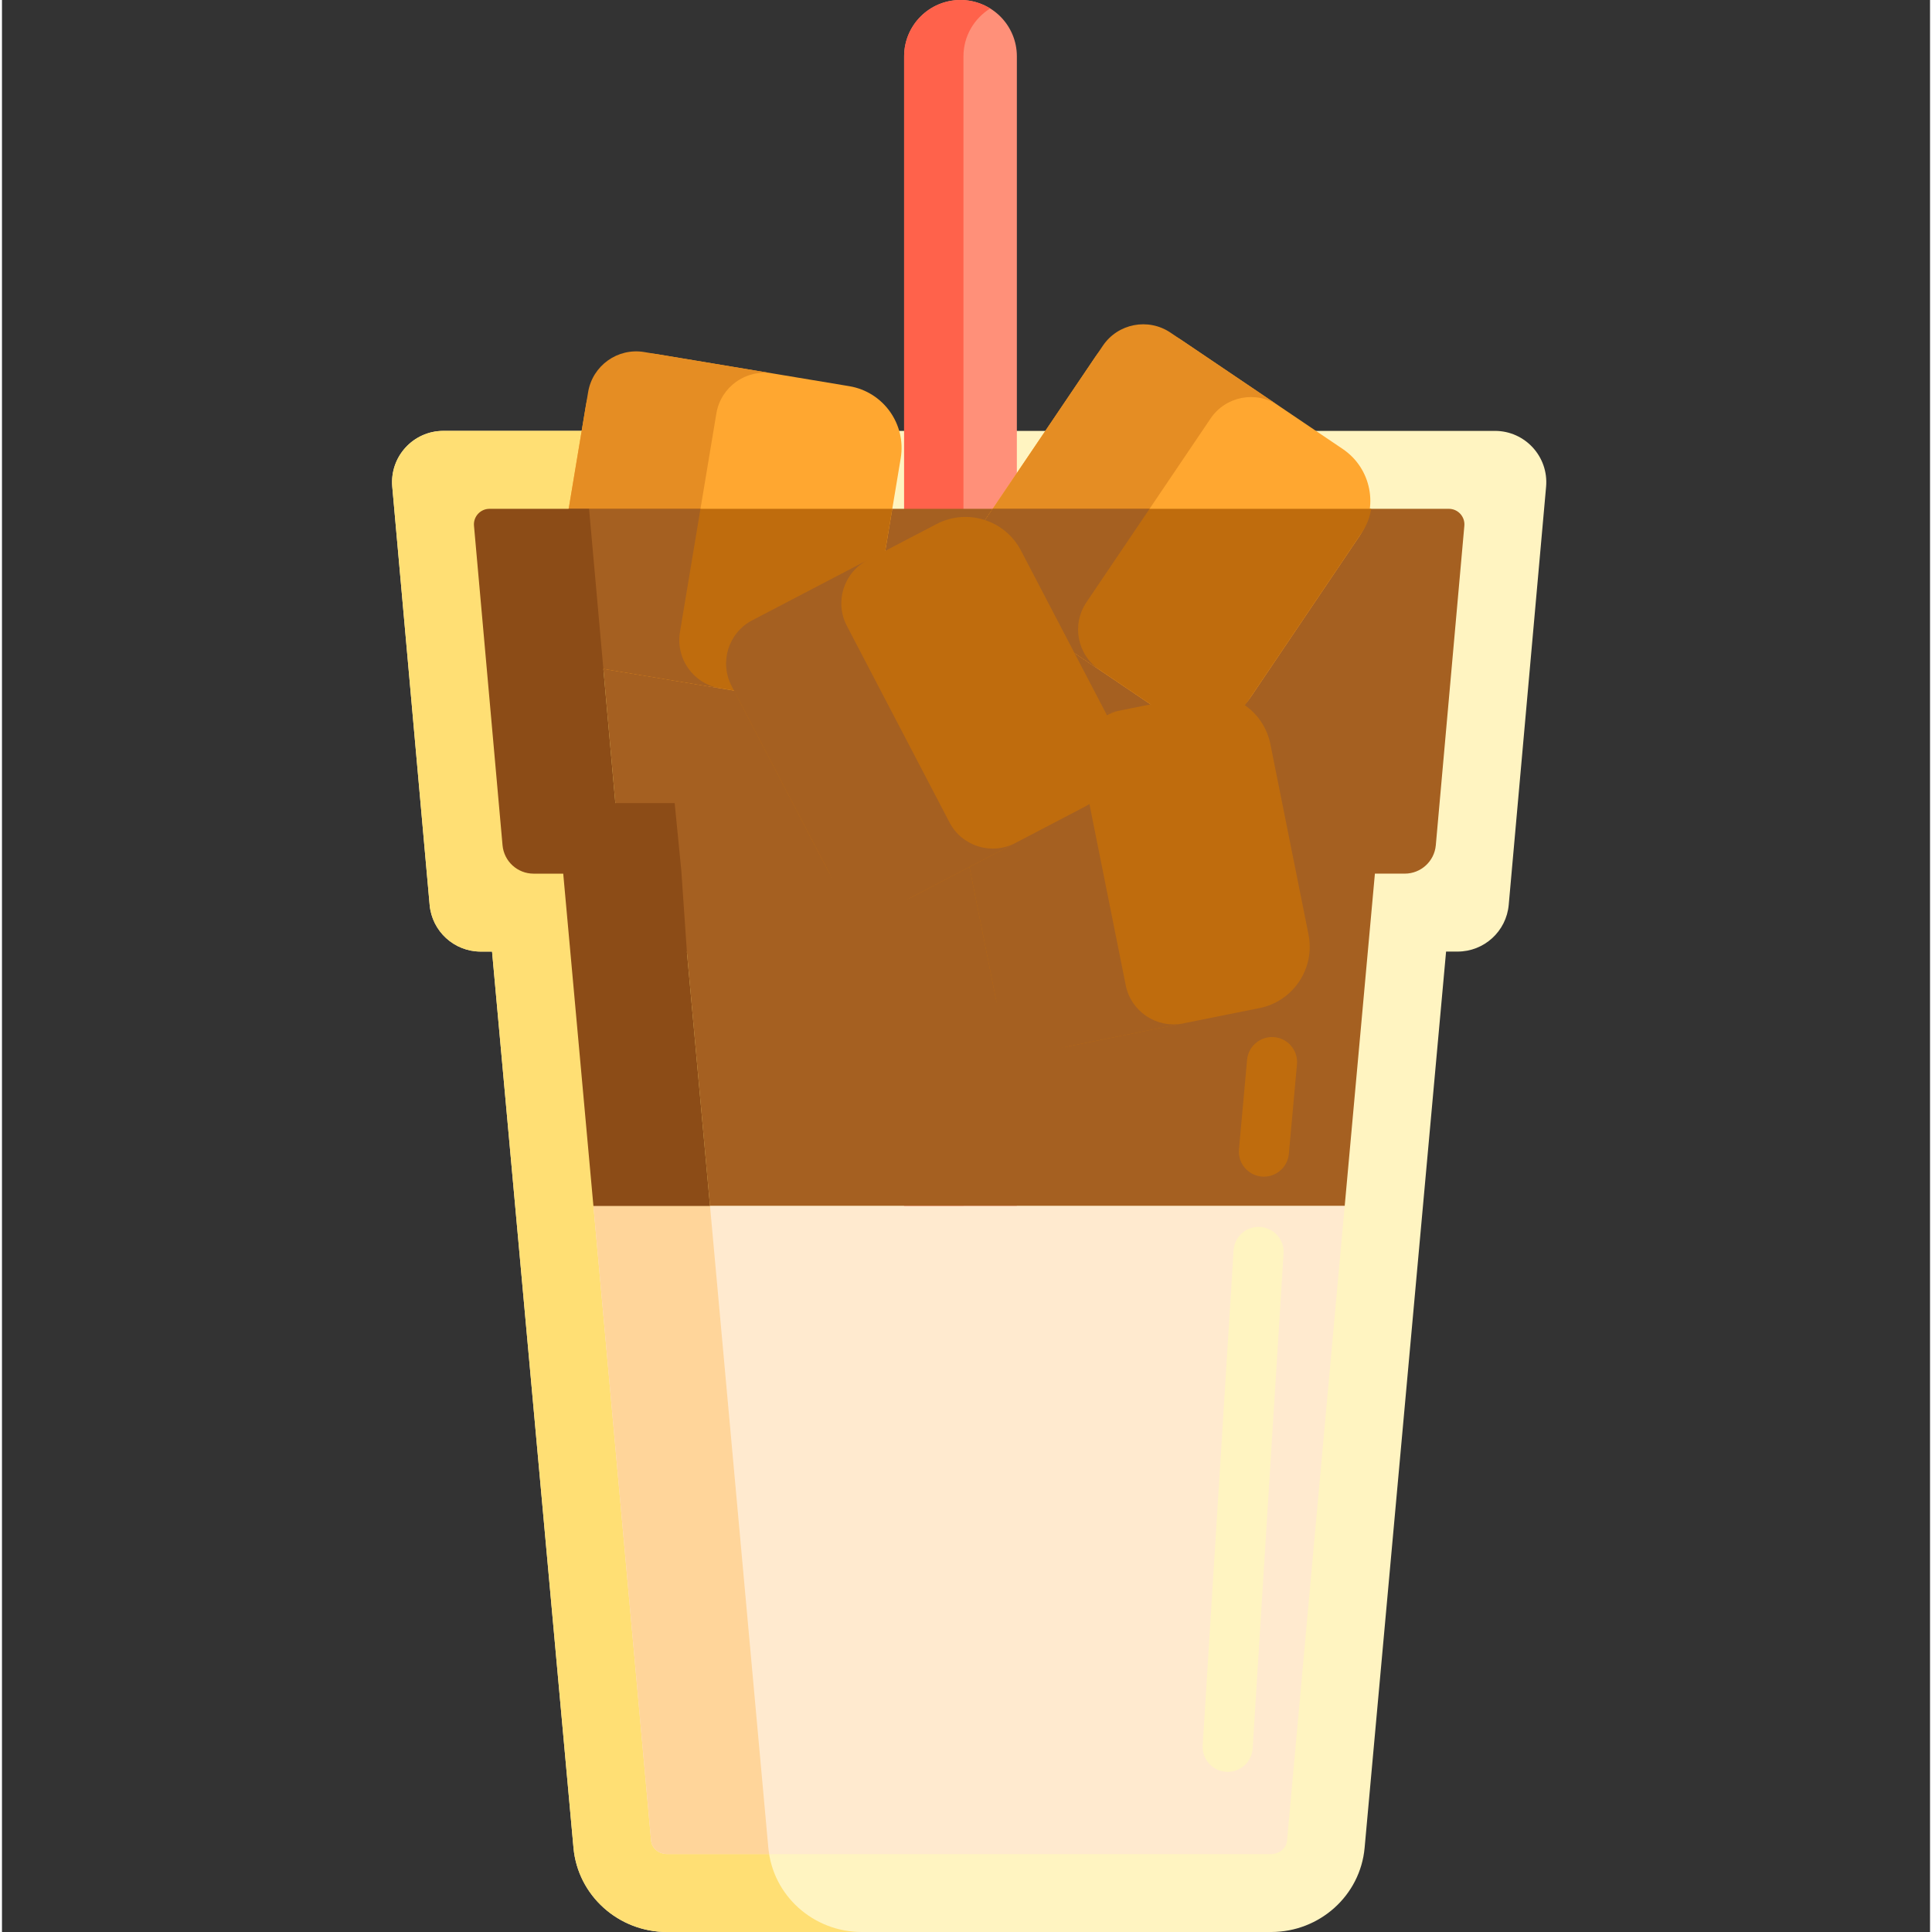 <svg height="462pt" viewBox="-93 0 462 462.944" width="462pt" xmlns="http://www.w3.org/2000/svg"><rect x="-93" y="0" width="462" height="462.944" fill="#333333" stroke="none"/><path d="m264.75 103.25h-251.98c-7.223 0-12.891 6.195-12.246 13.391l8.953 100.172c.566 6.344 5.879 11.203 12.246 11.203h2.711l19.516 214.766c1.039 11.414 10.762 20.164 22.418 20.164h144.734c11.652 0 21.379-8.75 22.414-20.164l19.52-214.766h2.762c6.367 0 11.684-4.859 12.25-11.203l8.953-100.172c.641-7.195-5.027-13.391-12.25-13.391zm0 0" fill="#fff4c1"/><path d="m136.68 418.57c-7.461 0-13.508-6.047-13.508-13.504v-391.559c0-7.461 6.047-13.508 13.508-13.508 7.461 0 13.508 6.047 13.508 13.508v391.559c0 7.457-6.047 13.504-13.508 13.504zm0 0" fill="#ff9079"/><path d="m137.391 405.066v-391.559c0-4.848 2.562-9.086 6.398-11.469-2.066-1.285-4.5-2.039-7.109-2.039-7.461 0-13.508 6.047-13.508 13.508v391.559c0 7.461 6.047 13.508 13.508 13.508 2.609 0 5.043-.754 7.109-2.039-3.836-2.383-6.398-6.621-6.398-11.469zm0 0" fill="#ff624b"/><path d="m27.555 209.34h13.934l7.234 79.637h180.02l7.238-79.637h7.152c3.867 0 7.098-2.949 7.441-6.805l6.84-76.547c.195-2.184-1.523-4.066-3.719-4.066h-229.871c-2.191 0-3.914 1.883-3.719 4.066zm0 0" fill="#a56021"/><path d="m90.637 442.781-19.52-214.766h-2.711c-6.367 0-11.68-4.859-12.246-11.203l-8.953-100.176c-.645-7.191 5.023-13.391 12.246-13.391h-46.684c-7.223 0-12.891 6.199-12.246 13.391l8.953 100.176c.566 6.344 5.879 11.203 12.246 11.203h2.711l19.516 214.766c1.039 11.414 10.766 20.164 22.418 20.164h46.684c-11.652 0-21.379-8.75-22.414-20.164zm0 0" fill="#ffdf74"/><path d="m48.723 288.977 13.824 152.113c.164 1.785 1.84 3.18 3.82 3.18h144.734c1.98 0 3.656-1.395 3.816-3.18l13.824-152.113zm0 0" fill="#ffeacf"/><path d="m62.547 441.09c.164 1.785 1.84 3.18 3.82 3.18h24.477c-.078-.492-.16-.984-.207-1.488l-13.977-153.805h-27.938zm0 0" fill="#ffd59a"/><path d="m97.457 167.984-45.855-7.637c-8.172-1.363-13.691-9.09-12.332-17.262l7.637-45.855c1.363-8.172 9.09-13.691 17.262-12.332l45.855 7.637c8.172 1.363 13.691 9.09 12.332 17.262l-7.637 45.855c-1.363 8.172-9.09 13.691-17.262 12.332zm0 0" fill="#ffa730"/><path d="m69.453 151.477 8.73-52.402c1.059-6.363 7.078-10.664 13.441-9.602l-30.73-5.117c-6.363-1.062-12.379 3.238-13.441 9.602l-8.727 52.402c-1.062 6.363 3.238 12.383 9.602 13.441l30.73 5.117c-6.363-1.059-10.664-7.078-9.605-13.441zm0 0" fill="#e58d23"/><path d="m185.461 170.969-38.52-26.023c-6.863-4.637-8.672-13.961-4.031-20.824l26.02-38.523c4.637-6.863 13.961-8.668 20.828-4.031l38.52 26.023c6.867 4.637 8.672 13.961 4.035 20.824l-26.023 38.52c-4.637 6.867-13.961 8.672-20.828 4.035zm0 0" fill="#ffa730"/><path d="m166.863 144.309 29.738-44.023c3.609-5.344 10.875-6.75 16.219-3.141l-25.812-17.438c-5.348-3.609-12.609-2.203-16.219 3.141l-29.738 44.02c-3.609 5.348-2.203 12.609 3.141 16.223l25.812 17.438c-5.344-3.613-6.75-10.875-3.141-16.219zm0 0" fill="#e58d23"/><path d="m208.305 241.566-45.582 9.129c-8.121 1.625-16.027-3.641-17.652-11.762l-9.125-45.582c-1.629-8.125 3.637-16.027 11.762-17.656l45.582-9.125c8.121-1.625 16.027 3.641 17.652 11.762l9.129 45.582c1.625 8.125-3.641 16.027-11.766 17.652zm0 0" fill="#bf6c0d"/><path d="m176.27 236.07-10.434-52.09c-1.266-6.328 2.836-12.48 9.164-13.75l-30.547 6.117c-6.324 1.266-10.426 7.422-9.16 13.75l10.43 52.086c1.266 6.328 7.422 10.43 13.75 9.164l30.543-6.117c-6.324 1.266-12.48-2.836-13.746-9.16zm0 0" fill="#a56021"/><path d="m235.086 121.922h-90.691l-2.043 3.023c-4.328 6.41-2.645 15.117 3.766 19.445l40.168 27.133c6.41 4.332 15.117 2.645 19.445-3.766l27.137-40.168c1.191-1.762 1.91-3.699 2.219-5.668zm0 0" fill="#bf6c0d"/><path d="m181.984 121.922h-37.59l-3.344 4.949c-3.613 5.344-2.203 12.605 3.141 16.219l25.812 17.438c-5.344-3.613-6.75-10.875-3.141-16.219zm0 0" fill="#a56021"/><path d="m42.797 121.922-3.688 22.145c-1.273 7.633 3.883 14.848 11.512 16.117l47.816 7.965c7.633 1.27 14.848-3.883 16.117-11.516l5.781-34.711zm0 0" fill="#bf6c0d"/><path d="m74.375 121.922h-31.578l-4.07 24.438c-1.062 6.363 3.238 12.383 9.602 13.441l30.73 5.121c-6.363-1.062-10.664-7.078-9.605-13.445zm0 0" fill="#a56021"/><path d="m166.34 193.371-41.203 21.523c-7.344 3.832-16.406.988-20.242-6.355l-21.52-41.203c-3.836-7.344-.988-16.406 6.352-20.238l41.207-21.523c7.344-3.832 16.402-.988 20.238 6.355l21.52 41.203c3.836 7.344.992 16.406-6.352 20.238zm0 0" fill="#bf6c0d"/><path d="m134.043 197.062-24.59-47.09c-2.988-5.719-.773-12.773 4.945-15.762l-27.613 14.422c-5.719 2.984-7.934 10.043-4.945 15.762l24.59 47.09c2.988 5.719 10.047 7.93 15.766 4.945l27.613-14.422c-5.723 2.988-12.777.773-15.766-4.945zm0 0" fill="#a56021"/><path d="m71.117 228.016-1.332-19.383-1.594-16.191h-14.211l-6.301-70.52h-23.855c-2.191 0-3.914 1.883-3.719 4.066l6.84 76.547c.344 3.855 3.574 6.809 7.441 6.809h7.102l7.234 79.633h27.938zm0 0" fill="#8c4c17"/><path d="m209.391 281.949c-.184 0-.367-.008-.551-.023-3.301-.301-5.73-3.219-5.434-6.52l1.949-21.453c.301-3.297 3.211-5.719 6.52-5.43 3.301.297 5.73 3.219 5.434 6.516l-1.949 21.453c-.285 3.113-2.902 5.457-5.969 5.457zm0 0" fill="#bf6c0d"/><path d="m200.711 424.57c-.125 0-.254-.004-.379-.012-3.309-.203-5.82-3.055-5.617-6.359l7.402-118.586c.207-3.309 3.031-5.824 6.363-5.613 3.309.203 5.82 3.055 5.613 6.359l-7.402 118.586c-.195 3.18-2.836 5.625-5.98 5.625zm0 0" fill="#fff4c1"/></svg>